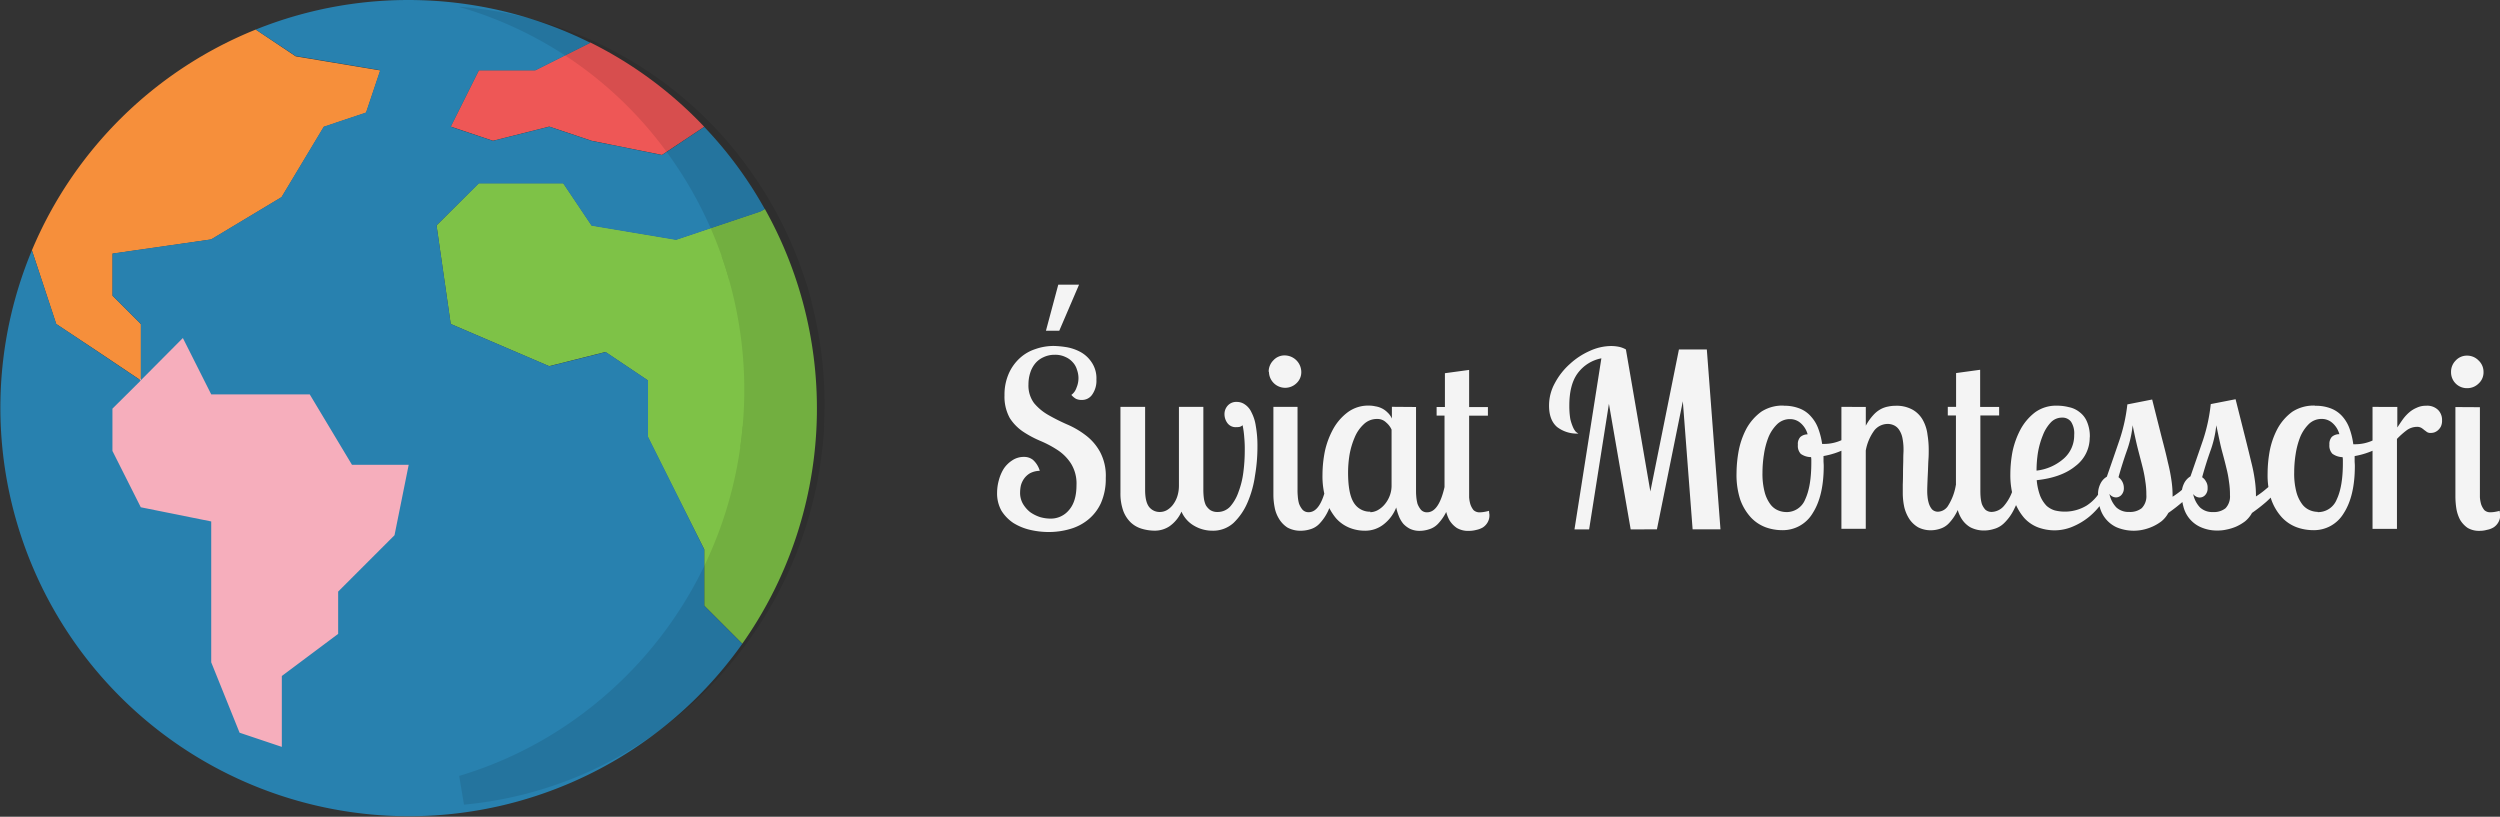 <svg xmlns="http://www.w3.org/2000/svg" viewBox="0 0 705.3 230.42"><rect x="0" y="0" width="705.3" height="230.42" fill="#333333" stroke="none"/><defs><style>.cls-1{fill:#ee5756;}.cls-2{fill:#f68f3b;}.cls-3{fill:#f6aebc;stroke:#f6aebc;stroke-miterlimit:10;stroke-width:0.75px;}.cls-4{fill:#7ec247;}.cls-5{fill:#2881af;}.cls-6{opacity:0.1;}.cls-7{fill:#f4f4f4;}</style></defs><g id="Warstwa_2" data-name="Warstwa 2"><g id="Warstwa_1-2" data-name="Warstwa 1"><path class="cls-1" d="M198.68,35.77l-11.92,7.94-19.87-4-11.93-4-15.89,4-11.92-4,7.94-15.9H151L166.57,12A113.72,113.72,0,0,1,198.68,35.77Z"/><path class="cls-2" d="M107.3,19.87l-4,11.92-11.92,4L79.46,55.63,59.59,67.56l-27.82,4V83.45l8,8v15.9l-11.92-8-12-7.95L9,70.62A115.11,115.11,0,0,1,72.15,8.34L83.43,15.9Z"/><polygon class="cls-3" points="115.22 131.14 111.25 151.01 95.35 166.91 95.35 178.83 79.46 190.75 79.46 210.62 67.54 206.65 59.59 186.78 59.59 147.04 39.72 143.06 31.77 127.17 31.77 115.24 39.72 107.3 51.64 95.37 59.59 111.27 87.41 111.27 99.33 131.14 115.22 131.14"/><path class="cls-4" d="M215.77,58.93a115.15,115.15,0,0,1-6.36,122.68l-10.73-10.73V155l-8-15.89-7.95-15.9V107.3l-11.92-8-15.9,4L127.15,91.4l-4-27.82,11.92-11.92h23.85l8,11.92,23.84,4,23.84-8Z"/><path class="cls-5" d="M139.07,39.74l15.89-4,11.93,4,19.87,4,11.92-7.94A113.45,113.45,0,0,1,215.77,59l-1.2.68-23.84,8-23.84-4-8-11.92h-23.8L123.17,63.58l4,27.82L155,103.32l15.9-4,11.92,8v15.89l7.95,15.9L198.68,155v15.9l10.73,10.73A115.25,115.25,0,0,1,9,70.63L15.88,91.4,27.8,99.35l11.92,8-8,7.94v11.93l8,15.89,19.87,4v39.74l8,19.86,11.92,4v-20L95.4,178.83V166.9L111.3,151l4-19.87h-16L87.38,111.26H59.59l-8-15.9L39.72,107.3V91.4l-8-8V71.53l27.82-4L79.41,55.6,91.33,35.73l11.92-4,4-11.92-23.85-4L72.15,8.34a115.29,115.29,0,0,1,94.42,3.74L151,19.87h-15.9l-7.94,15.89Z"/><g class="cls-6"><path d="M232,125.83l-23.16.24a114.08,114.08,0,0,0-5.28-53.83l23.47,6.45A114.09,114.09,0,0,1,232,125.83Z"/><path d="M190,45.58A110.19,110.19,0,0,0,129.4,1.91a110.23,110.23,0,0,1,83.24,47.66A112.63,112.63,0,0,1,229,85.31l-23.32-6.46A112.42,112.42,0,0,0,190,45.58Z"/><path d="M184.9,206.9a110.54,110.54,0,0,1-54,20.11l-1.36-8.11a110.87,110.87,0,0,0,32.7-16,113.58,113.58,0,0,0,47.27-82.58l23-.21A113.76,113.76,0,0,1,184.9,206.9Z"/></g><path class="cls-7" d="M309.32,107.07a6.79,6.79,0,0,1-1.18,4.24,3.44,3.44,0,0,1-2.95,1.52,3.79,3.79,0,0,1-1.63-.31,5.18,5.18,0,0,1-1.31-1.11,4,4,0,0,0,1.44-2,6.89,6.89,0,0,0,.57-2.76,7,7,0,0,0-.43-2.35,5.18,5.18,0,0,0-1.16-2.07,5.83,5.83,0,0,0-2.07-1.51,6.62,6.62,0,0,0-3-.63,7.25,7.25,0,0,0-3.24.7,6.43,6.43,0,0,0-2.34,1.79,7.76,7.76,0,0,0-1.38,2.62,10.48,10.48,0,0,0-.49,3.24,8.3,8.3,0,0,0,1.59,5.3,14.69,14.69,0,0,0,4.07,3.37,56.11,56.11,0,0,0,5.2,2.61,24.24,24.24,0,0,1,5.3,3.09,14.7,14.7,0,0,1,4,4.62,14.3,14.3,0,0,1,1.65,7.42,16.86,16.86,0,0,1-1.38,7.11,13,13,0,0,1-3.65,4.69,14.17,14.17,0,0,1-5.11,2.61,21.21,21.21,0,0,1-5.92.83,23,23,0,0,1-5.3-.61,15.71,15.71,0,0,1-4.7-1.93,11.58,11.58,0,0,1-3.37-3.46A10,10,0,0,1,281.3,139a13.45,13.45,0,0,1,.49-3.51,12,12,0,0,1,1.38-3.25,8.26,8.26,0,0,1,2.37-2.34,5.83,5.83,0,0,1,3.32-1,4,4,0,0,1,2.54.82,6.61,6.61,0,0,1,1.94,3.11,6.11,6.11,0,0,0-2.77.69,5.41,5.41,0,0,0-1.65,1.51A6.05,6.05,0,0,0,288,137a10.46,10.46,0,0,0-.21,1.93,6.21,6.21,0,0,0,.82,3.24,8.47,8.47,0,0,0,2.07,2.35,10.53,10.53,0,0,0,2.77,1.37,10.86,10.86,0,0,0,2.89.42,6.63,6.63,0,0,0,5.24-2.41q2.11-2.41,2.12-7a10.68,10.68,0,0,0-1.52-6.07,12.83,12.83,0,0,0-3.72-3.8,29.92,29.92,0,0,0-4.9-2.62,29.89,29.89,0,0,1-4.87-2.59,13.31,13.31,0,0,1-3.8-3.86,12.46,12.46,0,0,1-1.5-6.44,14.74,14.74,0,0,1,1.18-6.07,13,13,0,0,1,3.06-4.34,11.94,11.94,0,0,1,4.42-2.61,15.6,15.6,0,0,1,5.24-.9,25.91,25.91,0,0,1,3.18.28,12.81,12.81,0,0,1,4,1.24,8.82,8.82,0,0,1,3.37,2.9A8,8,0,0,1,309.32,107.07ZM298.56,80.31h5.86l-5.58,13h-3.76Zm24.5,34.48v23.44c0,2.26.39,3.87,1.16,4.83a3.76,3.76,0,0,0,3,1.38,4.1,4.1,0,0,0,1.93-.49,5.82,5.82,0,0,0,1.73-1.51,8.1,8.1,0,0,0,1.24-2.34,9.82,9.82,0,0,0,.48-3.18V114.79h6.89v23.44a17.44,17.44,0,0,0,.14,2.28,6.91,6.91,0,0,0,.55,2,4.68,4.68,0,0,0,1.24,1.38,3.68,3.68,0,0,0,2.07.55,4.78,4.78,0,0,0,3.55-1.51,12.18,12.18,0,0,0,2.34-4.07,24,24,0,0,0,1.38-5.52,46.79,46.79,0,0,0,.41-6.14,34,34,0,0,0-.14-3.79,25.09,25.09,0,0,0-.47-3.45,2,2,0,0,1-.91.49,6.58,6.58,0,0,1-.9.06,2.87,2.87,0,0,1-2.48-1.16,4.24,4.24,0,0,1-.82-2.49,3.55,3.55,0,0,1,.9-2.41,3.21,3.21,0,0,1,2.62-1.06,3.87,3.87,0,0,1,2.2.69,5.26,5.26,0,0,1,1.87,2.2,12,12,0,0,1,1.24,3.86,32,32,0,0,1,.47,5.94,48,48,0,0,1-.69,8.12,29.34,29.34,0,0,1-2.12,7.59,17.39,17.39,0,0,1-3.93,5.73,8.55,8.55,0,0,1-6,2.2,10.06,10.06,0,0,1-5.1-1.38,8.48,8.48,0,0,1-3.59-4,10,10,0,0,1-3.38,4.13,7.44,7.44,0,0,1-4.07,1.24,12.76,12.76,0,0,1-3.78-.55,7.71,7.71,0,0,1-3.11-1.79,8.89,8.89,0,0,1-2.11-3.31,14.57,14.57,0,0,1-.77-5V114.79Zm43,0v23.44a16,16,0,0,0,.07,1.73,10.09,10.09,0,0,0,.35,2.12,5.76,5.76,0,0,0,1,1.73,2.25,2.25,0,0,0,1.73.69c2.25,0,3.9-2.52,5-7.52h2.53a29.41,29.41,0,0,1-1.93,6.89,13.31,13.31,0,0,1-2.49,3.79,5.74,5.74,0,0,1-2.68,1.66,9.14,9.14,0,0,1-2.49.41,7.64,7.64,0,0,1-3.92-.89,7.52,7.52,0,0,1-2.39-2.47,9.39,9.39,0,0,1-1.24-3.24,19,19,0,0,1-.35-3.45V114.79Zm-8.14-9.9a4.5,4.5,0,0,1,1.32-3.23,4.23,4.23,0,0,1,3.18-1.39,4.72,4.72,0,0,1,4.7,4.62,4.23,4.23,0,0,1-1.37,3.24A4.58,4.58,0,0,1,358,105v-.12Zm41.57,9.93v23.44c0,.47,0,1.06.06,1.73a11.58,11.58,0,0,0,.35,2.12,5.79,5.79,0,0,0,1,1.73,2.23,2.23,0,0,0,1.72.69q3.38,0,5-7.52h2.56a29.41,29.41,0,0,1-1.93,6.89,13.5,13.5,0,0,1-2.49,3.8,5.72,5.72,0,0,1-2.68,1.65,8.49,8.49,0,0,1-2.49.41,6.26,6.26,0,0,1-2.76-.55,6.81,6.81,0,0,1-1.93-1.44,7.92,7.92,0,0,1-1.24-2.12,15.13,15.13,0,0,1-.76-2.48,11.07,11.07,0,0,1-3.37,4.62,8.35,8.35,0,0,1-5.59,1.93,11.54,11.54,0,0,1-4.23-.83,10.19,10.19,0,0,1-3.8-2.69,15.91,15.91,0,0,1-2.75-4.88,22.79,22.79,0,0,1-1.06-7.42,34.27,34.27,0,0,1,.68-6.62,23.51,23.51,0,0,1,2.35-6.27,14.9,14.9,0,0,1,4.07-4.69,9.65,9.65,0,0,1,6.07-1.89,7.78,7.78,0,0,1,1.73.2,6,6,0,0,1,1.79.55,5.8,5.8,0,0,1,1.65,1.18,5.09,5.09,0,0,1,1.24,1.73v-3.32Zm-12.9,29.68a4.58,4.58,0,0,0,2.07-.56,6.88,6.88,0,0,0,1.94-1.59,8.3,8.3,0,0,0,1.44-2.41,7.89,7.89,0,0,0,.55-3V121.2a5.6,5.6,0,0,0-1.52-2,3.45,3.45,0,0,0-2.55-1,5.31,5.31,0,0,0-3.78,1.49,10.51,10.51,0,0,0-2.56,3.72,22,22,0,0,0-1.45,4.89,31.53,31.53,0,0,0-.41,5c0,4,.53,6.77,1.59,8.48a5.3,5.3,0,0,0,4.68,2.58Zm27.88-40.14v10.48h5.3v2.42h-5.3v23a9.2,9.2,0,0,0,.35,2,5.38,5.38,0,0,0,.89,1.65,2.48,2.48,0,0,0,1.8.63,8.2,8.2,0,0,0,1.31-.14,10.58,10.58,0,0,0,1.24-.28,3.18,3.18,0,0,1,.06.62,2.15,2.15,0,0,1,.08.62,3.94,3.94,0,0,1-.55,2.07,4.25,4.25,0,0,1-1.32,1.38,6.07,6.07,0,0,1-1.85.69,8,8,0,0,1-2.12.27,6.21,6.21,0,0,1-3.37-.83,7,7,0,0,1-2.12-2.26,10.55,10.55,0,0,1-1.06-3.18,22.09,22.09,0,0,1-.28-3.45v-22.8H405.3v-2.42h2.34v-9.54Zm45.58,45-6.14-35.44-5.59,35.44h-4.13l7.59-48.27a10.85,10.85,0,0,0-6.7,4.24q-2.33,3.18-2.34,9a22.71,22.71,0,0,0,.27,3.86,13.08,13.08,0,0,0,.77,2.34,4.67,4.67,0,0,0,.82,1.31c.32.24.56.4.69.48a9.19,9.19,0,0,1-6-1.85c-1.51-1.3-2.27-3.29-2.27-6a13.05,13.05,0,0,1,1.65-6.41,19.31,19.31,0,0,1,4.24-5.39A20.37,20.37,0,0,1,448.51,99a14.67,14.67,0,0,1,6-1.38,11.62,11.62,0,0,1,2.12.2,6.63,6.63,0,0,1,2.07.77l6.9,40.06,8.06-40.06h7.87l3.85,50.74h-7.86l-2.76-36.13-7.31,36.13Zm43.17-34.89a11.6,11.6,0,0,1,4.62.83A8.12,8.12,0,0,1,511,117.6,10.34,10.34,0,0,1,513,121a20.57,20.57,0,0,1,1.06,4.24h.42a11.83,11.83,0,0,0,5.3-1.18,14.5,14.5,0,0,0,4.15-3L525,123a10.15,10.15,0,0,1-4.41,3.66,22.87,22.87,0,0,1-6.14,2V130c0,.46.06.93.06,1.44q0,8.47-3.1,13.31a9.77,9.77,0,0,1-8.68,4.82,13.71,13.71,0,0,1-4.62-.82,11,11,0,0,1-4.14-2.76,14.82,14.82,0,0,1-3-5,22.56,22.56,0,0,1-1.06-7.52,36.26,36.26,0,0,1,.63-6.41,22.26,22.26,0,0,1,2.2-6.2,14.71,14.71,0,0,1,4.14-4.7A10.9,10.9,0,0,1,503.24,114.43Zm.69,30a5.64,5.64,0,0,0,5.37-3.58q1.72-3.66,1.73-10.28v-.83a4.54,4.54,0,0,0-.07-.82,5.08,5.08,0,0,1-2.9-.91,3.27,3.27,0,0,1-.82-2.54,2.91,2.91,0,0,1,.68-2.21,3.1,3.1,0,0,1,2.07-.76,6.36,6.36,0,0,0-2.12-3.3,4.46,4.46,0,0,0-2.83-1,5.15,5.15,0,0,0-3.65,1.44,11,11,0,0,0-2.42,3.59,21.79,21.79,0,0,0-1.3,4.89,33.18,33.18,0,0,0-.42,5.17,20.24,20.24,0,0,0,.62,5.53,10,10,0,0,0,1.59,3.38,5.21,5.21,0,0,0,2.12,1.71,6,6,0,0,0,2.35.51Zm22.47-29.67v5.3a14.47,14.47,0,0,1,2.12-3,7.88,7.88,0,0,1,2.2-1.73,7.21,7.21,0,0,1,2.07-.69,9.58,9.58,0,0,1,1.93-.2,9.29,9.29,0,0,1,5,1.17,7.65,7.65,0,0,1,2.85,3,11.25,11.25,0,0,1,1.24,4,26.08,26.08,0,0,1,.34,4.14c0,.82,0,1.75-.07,2.76s-.09,2-.13,3-.1,2-.14,3.11-.08,2-.08,2.82a12.94,12.94,0,0,0,.08,1.59,9.2,9.2,0,0,0,.35,1.87,4.94,4.94,0,0,0,.9,1.73,2.31,2.31,0,0,0,1.79.69,3.5,3.5,0,0,0,2.83-1.79,15.47,15.47,0,0,0,2.12-5.72h2.54a28,28,0,0,1-1.93,6.88,13.47,13.47,0,0,1-2.48,3.8,5.72,5.72,0,0,1-2.61,1.65,8.31,8.31,0,0,1-2.42.42,7.74,7.74,0,0,1-3.72-.83,7.53,7.53,0,0,1-2.49-2.34,10.75,10.75,0,0,1-1.44-3.38,19.27,19.27,0,0,1-.42-4v-2.28c.05-1.14.07-2.36.07-3.65s.07-2.51.07-3.65.07-2,.07-2.42a16.6,16.6,0,0,0-.34-3.65,6.32,6.32,0,0,0-1-2.28,3.45,3.45,0,0,0-1.45-1.17,4.07,4.07,0,0,0-1.65-.35,4.87,4.87,0,0,0-3.72,1.73,13.56,13.56,0,0,0-2.49,5.79v22.06H519.5V114.79Zm32.26-10.48v10.48H564v2.41h-5.3v21c0,.55,0,1.2.06,1.93a10.34,10.34,0,0,0,.35,2,5,5,0,0,0,1,1.65,2.66,2.66,0,0,0,1.87.63,4.77,4.77,0,0,0,3.52-1.87,12.94,12.94,0,0,0,2.68-5.64h2.52a32.52,32.52,0,0,1-2.55,6.88,13.62,13.62,0,0,1-2.76,3.8,6.5,6.5,0,0,1-2.89,1.65,9.26,9.26,0,0,1-2.55.42,8.29,8.29,0,0,1-4.07-.9,7.24,7.24,0,0,1-2.48-2.41,9.17,9.17,0,0,1-1.24-3.18,18.11,18.11,0,0,1-.35-3.52V117.21h-2.3v-2.42h2.34v-9.54Zm30.91,19.07a10,10,0,0,1-4,8.08q-3.93,3.24-10.95,4a16.9,16.9,0,0,0,1,4.49,8.94,8.94,0,0,0,1.79,2.75A6.18,6.18,0,0,0,579.7,144a11.89,11.89,0,0,0,9-1.38,12.13,12.13,0,0,0,4.69-5.79h2.2a20.9,20.9,0,0,1-2.48,4.9,20.48,20.48,0,0,1-3.72,4.06,18.83,18.83,0,0,1-4.62,2.77,13.17,13.17,0,0,1-5.11,1.06,13.62,13.62,0,0,1-4.68-.83,10.16,10.16,0,0,1-3.93-2.69,15.22,15.22,0,0,1-2.83-5,23.34,23.34,0,0,1-1.06-7.42,34.8,34.8,0,0,1,.61-6.28A23.79,23.79,0,0,1,570,121.2a15.19,15.19,0,0,1,4.06-4.82,10.05,10.05,0,0,1,6.27-1.93,13.3,13.3,0,0,1,3.32.41,7,7,0,0,1,3,1.38,6.48,6.48,0,0,1,2.11,2.69,10.43,10.43,0,0,1,.82,4.48Zm-15,9.38a14,14,0,0,0,7.73-3.44,8.68,8.68,0,0,0,2.89-6.63,6,6,0,0,0-.89-3.72,3,3,0,0,0-2.55-1.16,4.3,4.3,0,0,0-3.18,1.38,11,11,0,0,0-2.21,3.58,23.09,23.09,0,0,0-1.38,4.82,32.73,32.73,0,0,0-.41,5.23Zm45.38,4.14a27.15,27.15,0,0,1-4.13,4.63,47.75,47.75,0,0,1-4.07,3.17,7.82,7.82,0,0,1-1.93,2.35,12.87,12.87,0,0,1-2.55,1.51,13.65,13.65,0,0,1-2.69.88,12.48,12.48,0,0,1-7.42-.69,8.62,8.62,0,0,1-4.76-5.72,14,14,0,0,1-.48-3.52,6.5,6.5,0,0,1,.69-3.09,4.54,4.54,0,0,1,1.79-1.94q1.8-5.16,3.52-10.2a47.61,47.61,0,0,0,2.27-10.2l7-1.38q1.65,6.56,2.69,10.68c.73,2.76,1.32,5.1,1.73,7a48,48,0,0,1,1,5,29,29,0,0,1,.34,4.75,24.78,24.78,0,0,0,2.22-1.58c.69-.6,1.34-1.15,2-1.65Zm-14.4,2.76a22.87,22.87,0,0,0-.28-3.79,35.16,35.16,0,0,0-.68-3.66c-.33-1.34-.75-2.94-1.24-4.82s-1.06-4.39-1.67-7.42a30.09,30.09,0,0,1-1.72,7.42q-1.23,3.51-2.27,7.24a3.72,3.72,0,0,1,1.51,3,2.73,2.73,0,0,1-.69,2,2.08,2.08,0,0,1-1.51.69,2.29,2.29,0,0,1-1.87-1,7.84,7.84,0,0,0,1.93,3.8,5.07,5.07,0,0,0,3.66,1.3,5.3,5.3,0,0,0,3.52-1.06,4.8,4.8,0,0,0,1.31-3.7Zm38-2.76a28.38,28.38,0,0,1-4.13,4.63,47.75,47.75,0,0,1-4.07,3.17,8,8,0,0,1-1.93,2.35,12.87,12.87,0,0,1-2.55,1.51,13.39,13.39,0,0,1-2.7.83,10.7,10.7,0,0,1-2.4.27,11.29,11.29,0,0,1-5-1,8.62,8.62,0,0,1-4.76-5.72,13.53,13.53,0,0,1-.49-3.52,6.54,6.54,0,0,1,.69-3.1,4.72,4.72,0,0,1,1.79-1.94q1.79-5.16,3.52-10.19A48.19,48.19,0,0,0,623.7,114l7-1.37q1.65,6.54,2.69,10.68c.69,2.75,1.27,5.1,1.72,7a44.66,44.66,0,0,1,1,5,30.19,30.19,0,0,1,.34,4.75c.76-.49,1.5-1,2.21-1.58s1.37-1.15,2-1.65Zm-14.41,2.76a22.87,22.87,0,0,0-.28-3.79,28.43,28.43,0,0,0-.69-3.66c-.31-1.34-.73-2.94-1.24-4.82s-1-4.39-1.65-7.42a30,30,0,0,1-1.73,7.42c-.82,2.34-1.58,4.75-2.26,7.24a3.22,3.22,0,0,1,1.06,1.17,3.13,3.13,0,0,1,.48,1.86,2.69,2.69,0,0,1-.69,2,2.08,2.08,0,0,1-1.51.69,2.29,2.29,0,0,1-1.87-1,7.63,7.63,0,0,0,1.93,3.8,5.08,5.08,0,0,0,3.66,1.3,5.3,5.3,0,0,0,3.52-1.06,4.79,4.79,0,0,0,1.27-3.7Zm24.06-25.19a11.6,11.6,0,0,1,4.62.83,8.26,8.26,0,0,1,3.18,2.34,10.52,10.52,0,0,1,1.93,3.44,20.71,20.71,0,0,1,1,4.24h.42a11.89,11.89,0,0,0,5.3-1.18,14.45,14.45,0,0,0,4.14-3l1.06,1.86a10.15,10.15,0,0,1-4.41,3.66,22.8,22.8,0,0,1-6.13,2V130c0,.46.06.93.06,1.44q0,8.47-3.11,13.31a9.76,9.76,0,0,1-8.68,4.82,13.8,13.8,0,0,1-4.62-.82A11,11,0,0,1,643.8,146a14.64,14.64,0,0,1-3-5,22.3,22.3,0,0,1-1.06-7.52,35.34,35.34,0,0,1,.62-6.41,22.28,22.28,0,0,1,2.21-6.2,14.56,14.56,0,0,1,4.13-4.7A11,11,0,0,1,653.13,114.43Zm.69,30a5.65,5.65,0,0,0,5.37-3.58q1.74-3.66,1.73-10.28v-.83a4.56,4.56,0,0,0-.08-.82A5.08,5.08,0,0,1,658,128a3.32,3.32,0,0,1-.83-2.54,3,3,0,0,1,.69-2.21,3.11,3.11,0,0,1,2.12-.76,6.36,6.36,0,0,0-2.12-3.3,4.46,4.46,0,0,0-2.83-1,5.1,5.1,0,0,0-3.66,1.44,11.17,11.17,0,0,0-2.41,3.59,22.36,22.36,0,0,0-1.31,4.89,33.17,33.17,0,0,0-.41,5.17,20.24,20.24,0,0,0,.62,5.53,10,10,0,0,0,1.59,3.38,5.21,5.21,0,0,0,2.12,1.71,5.84,5.84,0,0,0,2.3.51Zm22.46-29.67v5.79c.55-.82,1.06-1.61,1.59-2.34a11.74,11.74,0,0,1,1.79-1.94,8.12,8.12,0,0,1,2.12-1.3,5.93,5.93,0,0,1,2.62-.55,4.36,4.36,0,0,1,3.44,1.24,4,4,0,0,1,1.06,2.89,3.79,3.79,0,0,1-.33,1.73,3.71,3.71,0,0,1-.83,1.06,3.3,3.3,0,0,1-1.06.61,3.55,3.55,0,0,1-1,.14,1.81,1.81,0,0,1-1.06-.27c-.23-.18-.48-.37-.76-.56a4.85,4.85,0,0,0-.82-.61,2.45,2.45,0,0,0-1.24-.28,5,5,0,0,0-3,1.06,22.43,22.43,0,0,0-2.62,2.35v25.37h-6.89V114.79Zm15.16-9.86a4.48,4.48,0,0,1,1.3-3.23,4.28,4.28,0,0,1,3.24-1.39,4.49,4.49,0,0,1,3.25,1.39,4.38,4.38,0,0,1,1.37,3.23,4.23,4.23,0,0,1-1.37,3.24,4.55,4.55,0,0,1-3.25,1.32,4.47,4.47,0,0,1-4.54-4.4Zm8.14,9.93v25.37a9.19,9.19,0,0,0,.34,2,5.65,5.65,0,0,0,.9,1.65,2.39,2.39,0,0,0,1.79.62,7.07,7.07,0,0,0,1.3-.13,10.58,10.58,0,0,0,1.24-.28,39.29,39.29,0,0,1,.15,1.24,3.86,3.86,0,0,1-.56,2.07,4,4,0,0,1-1.31,1.37,5.57,5.57,0,0,1-1.86.69,7.6,7.6,0,0,1-2.07.28,6.27,6.27,0,0,1-3.38-.83,7.3,7.3,0,0,1-2.12-2.27,10.4,10.4,0,0,1-1.06-3.17,22.18,22.18,0,0,1-.27-3.45v-25.2Z"/></g></g></svg>